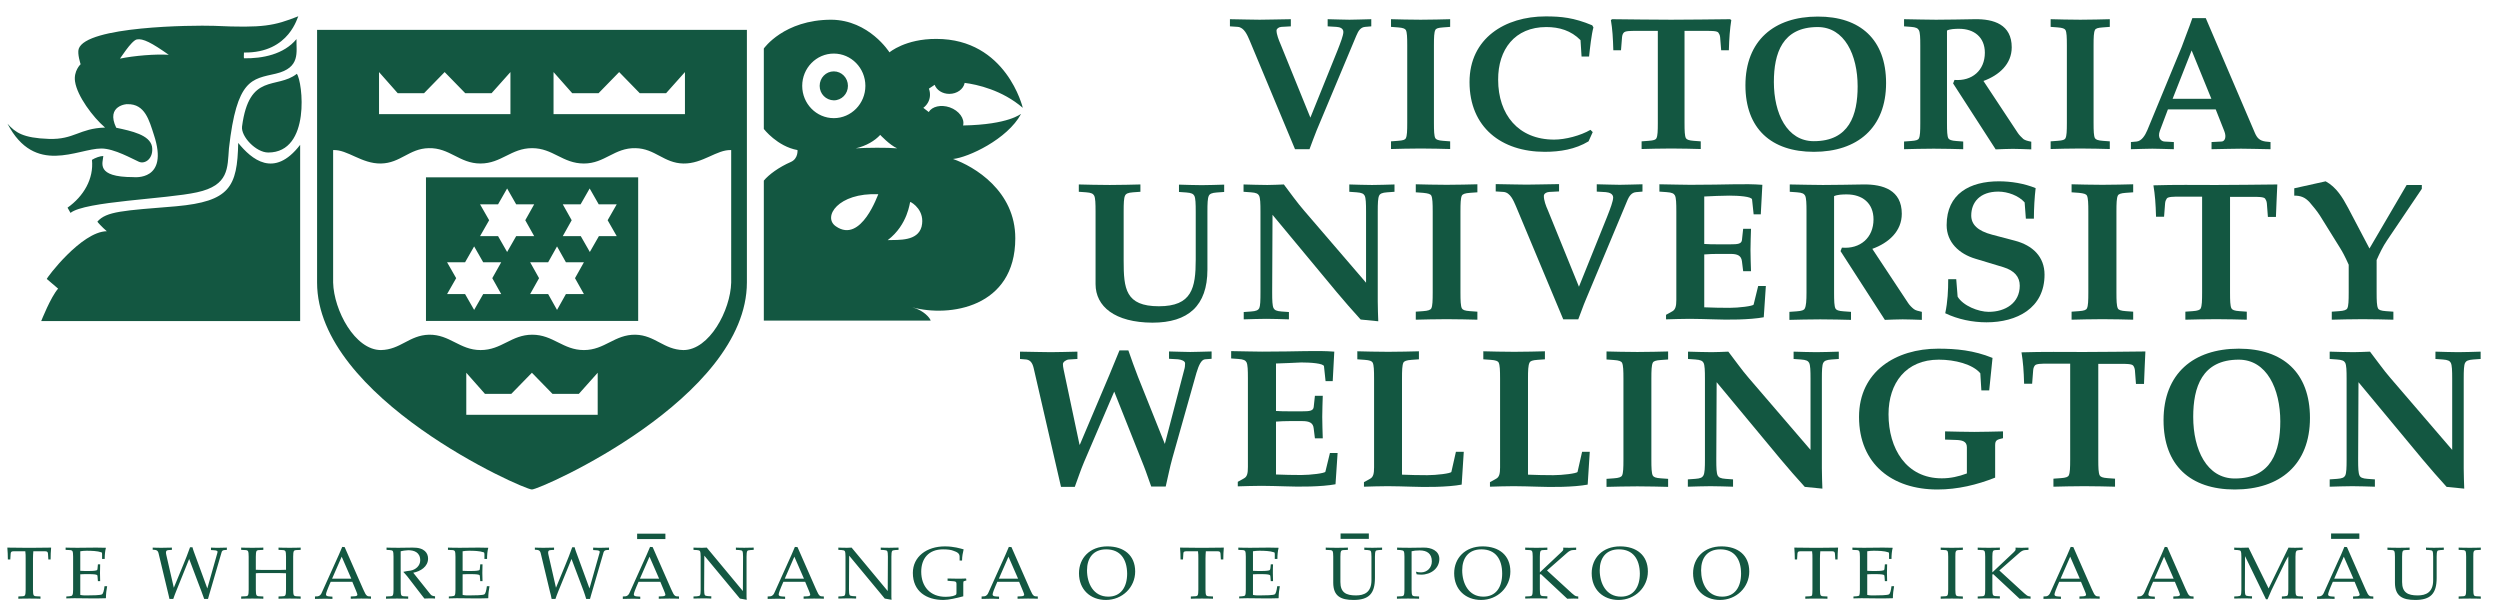 <?xml version="1.0" encoding="utf-8"?>
<!-- Generator: Adobe Illustrator 23.0.1, SVG Export Plug-In . SVG Version: 6.00 Build 0)  -->
<svg version="1.1" id="Layer_1" xmlns="http://www.w3.org/2000/svg" xmlns:xlink="http://www.w3.org/1999/xlink" x="0px" y="0px"
	 viewBox="0 0 143.26 35.09" style="enable-background:new 0 0 143.26 35.09;" xml:space="preserve">
<style type="text/css">
	.st0{fill:#135741;}
</style>
<g>
	<path class="st0" d="M6.02,7.31c-0.7-0.6-1.6-1.81-1.72-2.64C4.21,4.06,4.62,3.68,4.62,3.68s-0.2-0.6-0.11-0.88
		c0.43-1.3,6.5-1.36,7.75-1.32c2.84,0.13,3.44,0,4.84-0.55c-0.04-0.05-0.47,2.12-3.12,2.08c-0.01,0.22-0.01,0.3,0,0.33
		c1.05,0.02,2.29-0.22,3.01-1.1c-0.02,0.74,0.25,1.64-1.18,1.98c-1.38,0.32-2.24,0.28-2.69,4.28c-0.09,1.13,0.01,2.12-1.83,2.52
		c-1.76,0.39-6.42,0.51-7.25,1.18l-0.17-0.3c0.92-0.65,1.51-1.65,1.4-2.74c0.19-0.12,0.47-0.22,0.65-0.22
		c-0.02,0.38-0.47,1.21,1.72,1.21c0.04,0,2.06,0.24,1.18-2.42C8.55,6.9,8.31,5.95,7.31,5.97c0-0.02-1.27,0.06-0.65,1.35
		c0.89,0.19,1.91,0.41,2.05,1.07c0.11,0.67-0.38,1.04-0.75,0.88S6.55,8.51,5.81,8.51c-1.37,0-3.81,1.58-5.38-1.42
		c0.45,0.5,0.88,0.82,2.37,0.87C4.25,8.01,4.55,7.35,6.02,7.31 M9.67,3.14C8.69,2.45,8.19,2.19,7.84,2.26
		c-0.32,0.07-0.98,1.15-0.97,1.1C7.69,3.19,8.92,3.09,9.67,3.14 M17.2,8.3v10.1H2.36c0.02-0.04,0.54-1.37,0.97-1.86
		c-0.37-0.31-0.68-0.59-0.65-0.55c-0.03-0.04,1.98-2.72,3.44-2.74c-0.28-0.24-0.55-0.54-0.54-0.55c0.52-0.59,1.45-0.63,4.52-0.88
		c3.06-0.28,3.5-1.1,3.55-3.63C14.41,9.12,15.7,10.25,17.2,8.3 M46.97,4.92c0-0.46,0.36-0.83,0.81-0.83s0.81,0.37,0.81,0.83
		s-0.36,0.83-0.81,0.83C47.33,5.74,46.97,5.38,46.97,4.92 M53.22,6.42c0.19-0.32,0.7-0.44,1.2-0.27c0.54,0.19,0.87,0.65,0.77,1.04
		c2.66-0.05,3.3-0.68,3.32-0.66c-0.78,1.45-3.04,2.5-3.9,2.58c1.21,0.42,3.58,1.83,3.57,4.55c0,3.97-3.78,4.53-5.9,3.95
		c0.68,0.18,1.03,0.64,1.05,0.76h-9.56v-8.02c0.28-0.34,0.86-0.77,1.55-1.07C45.75,9.09,45.7,8.6,45.7,8.6
		c-1.16-0.21-1.93-1.21-1.93-1.21V2.78c0,0,1.15-1.65,3.87-1.65C49.81,1.15,50.97,3,50.97,3s0.91-0.78,2.69-0.77
		c4.02,0,4.95,3.95,4.95,3.95c-1.18-1.02-2.62-1.34-3.33-1.43c-0.07,0.36-0.44,0.63-0.88,0.63c-0.4,0-0.73-0.22-0.84-0.52
		l-0.33,0.22c0.05,0.13,0.07,0.27,0.06,0.42c-0.02,0.28-0.17,0.52-0.38,0.68L53.22,6.42z M45.97,4.92c0,1.02,0.81,1.85,1.81,1.85
		s1.81-0.83,1.81-1.85s-0.81-1.85-1.81-1.85C46.78,3.07,45.97,3.9,45.97,4.92 M50.44,7.73c-0.31,0.34-0.8,0.63-1.4,0.77
		c0.62-0.04,1.8-0.05,2.37,0C50.98,8.31,50.44,7.73,50.44,7.73 M50.33,11.13c-2.31-0.1-3.21,1.31-2.43,1.84
		C49.36,13.99,50.32,11.1,50.33,11.13 M52.16,11.57c-0.03,0-0.12,1.3-1.29,2.19c0.65-0.02,1.71,0.07,1.94-0.77
		C53.03,12.08,52.28,11.61,52.16,11.57 M15.37,8.74c-0.7,0-1.57-0.92-1.5-1.49c0.41-3.12,1.98-2.11,3.14-3.02
		C17.34,4.66,17.83,8.74,15.37,8.74 M24.41,10.16h12.16v8.23H24.41V10.16z M33.46,16.85l-0.51-0.91l0.51-0.91h-1.03l-0.51-0.91
		l-0.51,0.91h-1.03l0.51,0.91l-0.51,0.91h1.03l0.51,0.91l0.51-0.91H33.46z M30.61,13.53l-0.51-0.91l0.51-0.91h-1.03l-0.52-0.91
		l-0.52,0.91h-1.03l0.52,0.91l-0.52,0.91h1.03l0.52,0.91l0.52-0.91H30.61z M35.34,13.53l-0.52-0.91l0.52-0.91h-1.03l-0.52-0.91
		l-0.52,0.91h-1.02l0.51,0.91l-0.51,0.91h1.03l0.52,0.91l0.52-0.91H35.34z M28.72,16.85l-0.51-0.91l0.51-0.91h-1.03l-0.52-0.91
		l-0.52,0.91h-1.03l0.52,0.91l-0.52,0.91h1.03l0.52,0.91l0.52-0.91H28.72z M30.48,28.05c-0.49,0-12.31-5.23-12.31-11.86V1.71h12.37
		H42.8v14.47C42.8,22.83,30.97,28.05,30.48,28.05 M30.49,8.49c-1.2,0-1.76,0.88-2.96,0.88s-1.76-0.91-2.96-0.88
		c-1.12,0.02-1.62,0.86-2.74,0.88c-1.11,0.02-1.92-0.81-2.74-0.77v7.59c0.04,1.59,1.25,3.87,2.74,3.87
		c1.12-0.02,1.62-0.85,2.75-0.88c1.2-0.02,1.76,0.88,2.96,0.88c1.21,0,1.76-0.88,2.96-0.88s1.76,0.88,2.96,0.88s1.76-0.9,2.96-0.88
		c1.12,0.03,1.62,0.86,2.74,0.88c1.49,0,2.7-2.28,2.74-3.87V8.6c-0.82-0.04-1.63,0.79-2.74,0.77c-1.12-0.02-1.62-0.86-2.74-0.88
		c-1.21-0.03-1.76,0.88-2.96,0.88C32.24,9.37,31.69,8.49,30.49,8.49 M31.72,4.13v2.41h7.53V4.13l-1.08,1.21h-1.51l-1.18-1.21
		L34.3,5.34h-1.51L31.72,4.13z M21.72,4.13v2.41h7.53V4.13l-1.08,1.21h-1.51l-1.18-1.21L24.3,5.34h-1.51L21.72,4.13z M26.72,21.36
		v2.41h7.53v-2.41l-1.08,1.21h-1.51l-1.18-1.21l-1.18,1.21h-1.51L26.72,21.36z"/>
	<path class="st0" d="M126.72,5.66l-1.13-2.77l-1.09,2.77H126.72z M130.11,8.14v0.41c-0.73-0.01-1.26-0.03-1.69-0.03
		c-0.42,0-0.97,0.02-1.69,0.03V8.14l0.58-0.03c0.18-0.01,0.29-0.25,0.15-0.6l-0.49-1.24h-2.74l-0.46,1.22
		c-0.15,0.41,0.07,0.61,0.26,0.62l0.54,0.03v0.41c-0.52-0.01-0.92-0.03-1.23-0.03c-0.32,0-0.71,0.02-1.23,0.03V8.14l0.33-0.03
		c0.28-0.03,0.48-0.34,0.61-0.65l1.97-4.77l0.28-0.75l0.17-0.45l0.16-0.45h0.77l2.82,6.59c0.12,0.27,0.26,0.43,0.6,0.48L130.11,8.14
		z M117.51,1.1v0.44l0.4,0.03c0.28,0.02,0.4,0.07,0.45,0.15c0.07,0.13,0.08,0.42,0.08,0.88v4.44c0,0.46-0.01,0.75-0.08,0.88
		c-0.04,0.09-0.16,0.13-0.45,0.15l-0.4,0.03v0.44c0.45-0.01,1.05-0.03,1.7-0.03c0.64,0,1.24,0.02,1.69,0.03V8.1l-0.4-0.03
		c-0.28-0.02-0.4-0.07-0.45-0.15c-0.07-0.13-0.08-0.42-0.08-0.88V2.6c0-0.46,0.01-0.75,0.08-0.88c0.04-0.09,0.16-0.13,0.45-0.15
		l0.4-0.03V1.1c-0.45,0.01-1.05,0.03-1.69,0.03C118.56,1.13,117.96,1.11,117.51,1.1 M115.63,7.62l-1.97-2.98
		c0.9-0.33,1.62-0.97,1.62-1.93c0-1.3-1.02-1.63-2.13-1.61c-0.74,0.01-1.47,0.03-2.21,0.03c-0.56,0-1.11-0.02-1.83-0.03v0.41
		l0.4,0.03c0.28,0.02,0.39,0.08,0.45,0.19c0.07,0.13,0.08,0.42,0.08,0.88v4.44c0,0.46-0.01,0.75-0.08,0.88
		c-0.04,0.09-0.16,0.13-0.45,0.15l-0.4,0.03v0.44c0.45-0.01,1.05-0.03,1.7-0.03c0.64,0,1.24,0.02,1.69,0.03V8.11l-0.4-0.03
		c-0.28-0.02-0.4-0.07-0.45-0.15c-0.07-0.13-0.08-0.42-0.08-0.88v-5.3c0.17-0.09,0.47-0.1,0.7-0.1c0.85,0,1.47,0.48,1.47,1.37
		c0,1.02-0.74,1.64-1.74,1.56l-0.08,0.2l2.44,3.78c0.33-0.01,0.65-0.03,0.98-0.03c0.35,0,0.71,0.02,1.06,0.03V8.12
		c-0.21-0.04-0.35-0.08-0.45-0.15C115.83,7.86,115.71,7.74,115.63,7.62 M106.45,4.95c0-1.8-0.75-3.4-2.29-3.4
		c-2.03,0-2.51,1.51-2.51,3.15c0,1.8,0.75,3.39,2.29,3.39C105.97,8.09,106.45,6.59,106.45,4.95 M108.08,4.76
		c0,2.57-1.65,3.94-4.14,3.94c-2.44,0-3.92-1.33-3.92-3.81c0-2.57,1.65-3.94,4.14-3.94C106.6,0.94,108.08,2.27,108.08,4.76
		 M95.76,1.13c-1.1,0-2.23-0.02-3.38-0.03l-0.07,0.05c0.09,0.52,0.12,1.02,0.14,1.73h0.44l0.06-0.75c0.01-0.12,0.05-0.21,0.1-0.26
		c0.08-0.1,0.38-0.1,0.68-0.1H95v5.27c0,0.46-0.01,0.75-0.08,0.88c-0.04,0.09-0.16,0.13-0.45,0.15l-0.4,0.03v0.44
		c0.44-0.01,1.04-0.03,1.7-0.03c0.64,0,1.24,0.02,1.69,0.03V8.1l-0.4-0.03c-0.28-0.02-0.4-0.07-0.45-0.15
		c-0.07-0.13-0.08-0.42-0.08-0.88V1.77h1.27c0.29,0,0.6,0,0.67,0.1c0.04,0.06,0.09,0.14,0.1,0.26l0.06,0.75h0.44
		c0.02-0.71,0.06-1.21,0.14-1.73L99.14,1.1C98.01,1.11,96.87,1.13,95.76,1.13 M88.61,1.55c0.74,0,1.42,0.2,1.96,0.75l0.06,0.94h0.43
		c0.05-0.47,0.14-1.28,0.25-1.67l-0.07-0.12c-1.05-0.44-1.78-0.51-2.67-0.51c-2.32,0-4.36,1.25-4.36,3.76c0,2.6,1.83,4,4.31,4
		c0.87,0,1.75-0.14,2.51-0.6l0.24-0.53l-0.13-0.13C90.58,7.77,89.7,8,89.06,8C87,8,85.85,6.56,85.85,4.57
		C85.84,2.84,86.8,1.55,88.61,1.55 M79.71,1.1v0.44l0.4,0.03c0.28,0.02,0.4,0.07,0.45,0.15c0.07,0.13,0.08,0.42,0.08,0.88v4.44
		c0,0.46-0.01,0.75-0.08,0.88c-0.04,0.09-0.16,0.13-0.45,0.15l-0.4,0.03v0.44c0.45-0.01,1.05-0.03,1.7-0.03
		c0.64,0,1.24,0.02,1.69,0.03V8.1l-0.4-0.03C82.42,8.05,82.3,8,82.25,7.92c-0.07-0.13-0.08-0.42-0.08-0.88V2.6
		c0-0.46,0.01-0.75,0.08-0.88c0.04-0.09,0.16-0.13,0.45-0.15l0.4-0.03V1.1c-0.45,0.01-1.05,0.03-1.69,0.03
		C80.75,1.13,80.15,1.11,79.71,1.1 M77.33,1.13c0.32,0,0.72-0.02,1.25-0.03v0.41l-0.35,0.03c-0.24,0.02-0.38,0.19-0.51,0.51
		l-2.27,5.42c-0.15,0.36-0.27,0.72-0.41,1.08h-0.83l-2.6-6.23c-0.13-0.3-0.31-0.75-0.68-0.78l-0.45-0.03V1.1
		c0.72,0.01,1.28,0.03,1.7,0.03s0.97-0.02,1.79-0.03v0.41l-0.54,0.03c-0.16,0.01-0.28,0.11-0.28,0.21c0,0.22,0.13,0.55,0.23,0.78
		l1.71,4.21l1.55-3.84c0.18-0.46,0.34-0.87,0.34-1.07s-0.19-0.28-0.4-0.29l-0.5-0.03V1.1C76.6,1.11,77.01,1.13,77.33,1.13"/>
	<path class="st0" d="M62.78,16.28v-4.15c0-0.48-0.01-0.78-0.08-0.92c-0.06-0.11-0.17-0.17-0.46-0.19l-0.42-0.03v-0.42
		c0.47,0.01,1.09,0.03,1.77,0.03c0.67,0,1.29-0.02,1.76-0.03v0.42l-0.42,0.03c-0.29,0.02-0.41,0.08-0.46,0.19
		c-0.07,0.14-0.08,0.44-0.08,0.92v2.81c0,1.6,0.1,2.61,2.02,2.61c1.89,0,2.11-1.04,2.11-2.68v-2.73c0-0.48-0.01-0.78-0.08-0.92
		c-0.06-0.11-0.17-0.17-0.46-0.19L67.56,11v-0.42c0.43,0.01,0.87,0.03,1.3,0.03s0.86-0.02,1.29-0.03V11l-0.42,0.03
		c-0.29,0.02-0.41,0.08-0.46,0.19c-0.07,0.14-0.08,0.44-0.08,0.92v3.31c0,2.07-1.1,3.04-3.15,3.04
		C63.88,18.48,62.78,17.56,62.78,16.28"/>
	<path class="st0" d="M72.23,16.75v-4.62c0-0.48-0.01-0.78-0.08-0.92c-0.06-0.11-0.17-0.17-0.47-0.19l-0.42-0.03v-0.42
		c0.45,0.01,0.9,0.03,1.36,0.03c0.32,0,0.64-0.02,0.95-0.03c0.38,0.5,0.76,1.04,1.17,1.51l3.54,4.12v-4.07
		c0-0.48-0.01-0.78-0.08-0.92c-0.06-0.11-0.17-0.17-0.46-0.19l-0.42-0.03v-0.42c0.43,0.01,0.87,0.03,1.3,0.03s0.86-0.02,1.29-0.03
		v0.42l-0.42,0.03c-0.29,0.02-0.41,0.08-0.46,0.19c-0.07,0.14-0.08,0.44-0.08,0.92v5.14c0,0.4,0.02,0.81,0.03,1.14l-1.01-0.1
		c-0.47-0.52-0.94-1.05-1.38-1.58l-3.67-4.42l-0.02,4.43c0,0.48,0.01,0.78,0.08,0.92c0.06,0.11,0.17,0.17,0.46,0.19l0.42,0.03v0.42
		c-0.43-0.01-0.86-0.03-1.29-0.03s-0.87,0.02-1.3,0.03v-0.42l0.42-0.03c0.3-0.02,0.41-0.08,0.47-0.19
		C72.22,17.53,72.23,17.23,72.23,16.75"/>
	<path class="st0" d="M83.69,12.13v4.62c0,0.47,0.01,0.78,0.08,0.92c0.05,0.09,0.17,0.14,0.47,0.16l0.42,0.03v0.46
		c-0.46-0.01-1.09-0.03-1.76-0.03c-0.68,0-1.3,0.02-1.77,0.03v-0.46l0.42-0.03c0.29-0.02,0.42-0.07,0.47-0.16
		c0.07-0.14,0.08-0.44,0.08-0.92v-4.62c0-0.47-0.01-0.78-0.08-0.92c-0.05-0.09-0.17-0.13-0.47-0.16l-0.42-0.03v-0.46
		c0.46,0.01,1.09,0.03,1.77,0.03c0.67,0,1.29-0.02,1.76-0.03v0.46l-0.42,0.03c-0.29,0.02-0.42,0.07-0.47,0.16
		C83.7,11.35,83.69,11.66,83.69,12.13"/>
	<path class="st0" d="M88.7,12.05l1.78,4.38l1.61-4c0.19-0.48,0.35-0.91,0.35-1.11s-0.19-0.29-0.42-0.31l-0.52-0.03v-0.42
		c0.56,0.01,0.99,0.03,1.32,0.03s0.75-0.02,1.3-0.03v0.42l-0.36,0.03c-0.25,0.02-0.4,0.2-0.53,0.53l-2.36,5.64
		c-0.16,0.37-0.28,0.75-0.43,1.12h-0.86l-2.71-6.48c-0.14-0.32-0.32-0.78-0.7-0.82l-0.46-0.03v-0.42c0.75,0.01,1.33,0.03,1.77,0.03
		c0.44,0,1.01-0.02,1.86-0.03v0.42L88.77,11c-0.17,0.01-0.3,0.11-0.3,0.22C88.46,11.46,88.59,11.81,88.7,12.05"/>
	<path class="st0" d="M97.66,11.26v2.72C97.92,14,98.17,14,98.42,14h0.75c0.4,0,0.62-0.02,0.65-0.24l0.07-0.65h0.45
		c-0.01,0.41-0.03,0.81-0.03,1.21c0,0.41,0.02,0.82,0.03,1.22h-0.45l-0.07-0.57c-0.04-0.32-0.25-0.42-0.65-0.42h-0.75
		c-0.25,0-0.5,0.01-0.76,0.03v3.03c0.48,0.02,0.96,0.03,1.45,0.03c0.52,0,1.36-0.1,1.38-0.19l0.26-1.06h0.44l-0.12,1.79
		c-0.8,0.15-2.11,0.15-2.85,0.12c-0.46-0.01-0.93-0.03-1.39-0.03c-0.47,0-0.94,0.02-1.36,0.03v-0.26l0.36-0.2
		c0.18-0.1,0.23-0.3,0.23-0.65v-5.07c0-0.48-0.01-0.78-0.08-0.92c-0.06-0.11-0.17-0.17-0.47-0.19l-0.42-0.03v-0.42
		c0.75,0.01,1.33,0.03,1.77,0.03c1.07,0,1.84-0.02,2.48-0.03c0.63-0.01,1.13-0.01,1.65,0.03l-0.09,1.69h-0.41l-0.09-0.85
		c-0.02-0.17-0.78-0.22-1.3-0.22C98.63,11.22,98.14,11.23,97.66,11.26"/>
	<path class="st0" d="M103.52,16.75v-4.62c0-0.47-0.01-0.78-0.08-0.92c-0.06-0.11-0.17-0.17-0.46-0.19l-0.42-0.03v-0.42
		c0.75,0.01,1.33,0.03,1.9,0.03c0.77,0,1.53-0.02,2.3-0.03c1.16-0.02,2.22,0.33,2.22,1.68c0,1-0.75,1.67-1.69,2.01l2.05,3.1
		c0.08,0.12,0.2,0.25,0.33,0.35c0.1,0.08,0.25,0.11,0.46,0.16v0.46c-0.36-0.01-0.74-0.03-1.1-0.03c-0.34,0-0.68,0.02-1.02,0.03
		l-2.54-3.94l0.08-0.2c1.04,0.09,1.81-0.56,1.81-1.62c0-0.93-0.64-1.43-1.53-1.43c-0.24,0-0.54,0.01-0.73,0.1v5.52
		c0,0.48,0.01,0.78,0.08,0.92c0.05,0.09,0.17,0.14,0.47,0.16l0.42,0.03v0.46c-0.46-0.01-1.09-0.03-1.76-0.03
		c-0.68,0-1.3,0.02-1.77,0.03v-0.46l0.42-0.03c0.29-0.02,0.42-0.07,0.46-0.16C103.5,17.53,103.52,17.23,103.52,16.75"/>
	<path class="st0" d="M111.64,16h0.46l0.08,1c0.31,0.52,1.19,0.87,1.78,0.87c0.96,0,1.78-0.51,1.78-1.5c0-0.49-0.29-0.86-0.94-1.06
		l-1.59-0.48c-0.95-0.28-1.66-0.95-1.66-1.93c0-1.81,1.35-2.51,2.99-2.51c0.7,0,1.45,0.12,2.11,0.39c-0.06,0.5-0.1,1.16-0.1,1.75
		h-0.46l-0.07-0.93c-0.34-0.39-0.97-0.62-1.51-0.62c-1.05,0-1.55,0.61-1.55,1.37c0,0.51,0.36,0.88,1.2,1.1l1.29,0.34
		c1.04,0.27,1.71,0.93,1.71,1.95c0,1.93-1.6,2.73-3.32,2.73c-0.81,0-1.64-0.17-2.37-0.52C111.61,17.29,111.64,16.64,111.64,16"/>
	<path class="st0" d="M121.28,12.13v4.62c0,0.47,0.01,0.78,0.08,0.92c0.04,0.09,0.17,0.14,0.46,0.16l0.42,0.03v0.46
		c-0.46-0.01-1.09-0.03-1.76-0.03c-0.68,0-1.3,0.02-1.77,0.03v-0.46l0.42-0.03c0.3-0.02,0.42-0.07,0.46-0.16
		c0.07-0.14,0.08-0.44,0.08-0.92v-4.62c0-0.47-0.01-0.78-0.08-0.92c-0.05-0.09-0.17-0.13-0.46-0.16l-0.42-0.03v-0.46
		c0.47,0.01,1.09,0.03,1.77,0.03c0.67,0,1.29-0.02,1.76-0.03v0.46l-0.42,0.03c-0.29,0.02-0.42,0.07-0.46,0.16
		C121.29,11.35,121.28,11.66,121.28,12.13"/>
	<path class="st0" d="M127.79,11.27v5.48c0,0.48,0.01,0.78,0.08,0.92c0.05,0.09,0.17,0.14,0.46,0.16l0.42,0.03v0.46
		c-0.46-0.01-1.09-0.03-1.75-0.03c-0.68,0-1.3,0.02-1.77,0.03v-0.46l0.42-0.03c0.29-0.02,0.42-0.07,0.46-0.16
		c0.07-0.14,0.08-0.44,0.08-0.92v-5.48h-1.32c-0.3,0-0.62,0-0.7,0.1c-0.04,0.06-0.09,0.15-0.1,0.27l-0.06,0.78h-0.46
		c-0.02-0.74-0.06-1.26-0.15-1.8c1.26-0.04,2.44-0.02,3.58-0.02c1.15,0,2.33-0.02,3.52-0.03c-0.02,0.6-0.06,1.12-0.08,1.86h-0.46
		l-0.06-0.78c-0.01-0.12-0.06-0.21-0.1-0.27c-0.08-0.1-0.4-0.1-0.7-0.1h-1.31V11.27z"/>
	<path class="st0" d="M135.78,14.24l2.13-3.64h0.87v0.22l-1.99,2.95c-0.24,0.35-0.43,0.75-0.6,1.13v1.85c0,0.48,0.01,0.78,0.08,0.92
		c0.04,0.09,0.17,0.14,0.46,0.16l0.42,0.03v0.46c-0.46-0.01-1.09-0.03-1.76-0.03c-0.68,0-1.3,0.02-1.77,0.03v-0.46l0.42-0.03
		c0.29-0.02,0.42-0.07,0.47-0.16c0.07-0.14,0.08-0.44,0.08-0.92v-1.58c-0.22-0.49-0.35-0.73-0.5-0.97l-1.15-1.85
		c-0.16-0.25-0.4-0.54-0.59-0.76c-0.26-0.28-0.5-0.38-0.88-0.38v-0.42l1.8-0.4c0.62,0.34,0.97,0.93,1.29,1.53L135.78,14.24z"/>
	<path class="st0" d="M128.06,27.42c-1.6,0-2.38-1.65-2.38-3.53c0-1.7,0.5-3.28,2.61-3.28c1.6,0,2.38,1.67,2.38,3.54
		C130.67,25.85,130.17,27.42,128.06,27.42 M128.29,19.98c-2.6,0-4.31,1.43-4.31,4.1c0,2.59,1.54,3.97,4.08,3.97
		c2.6,0,4.31-1.43,4.31-4.1C132.37,21.36,130.83,19.98,128.29,19.98"/>
	<path class="st0" d="M134.47,26.33v-4.62c0-0.48-0.01-0.78-0.08-0.92c-0.06-0.11-0.17-0.17-0.47-0.19l-0.42-0.03v-0.42
		c0.45,0.01,0.91,0.03,1.36,0.03c0.32,0,0.64-0.02,0.95-0.03c0.39,0.5,0.76,1.04,1.17,1.51l3.54,4.12v-4.07
		c0-0.48-0.01-0.78-0.08-0.92c-0.06-0.11-0.17-0.17-0.46-0.19l-0.42-0.03v-0.42c0.43,0.01,0.87,0.03,1.3,0.03
		c0.43,0,0.86-0.02,1.29-0.03v0.42l-0.42,0.03c-0.29,0.02-0.41,0.08-0.47,0.19c-0.07,0.14-0.08,0.44-0.08,0.92v5.14
		c0,0.4,0.02,0.81,0.03,1.15l-1.01-0.1c-0.47-0.52-0.94-1.05-1.38-1.58l-3.67-4.42l-0.02,4.43c0,0.48,0.01,0.78,0.08,0.92
		c0.05,0.11,0.17,0.17,0.46,0.19l0.42,0.03v0.42c-0.43-0.01-0.86-0.03-1.29-0.03s-0.87,0.02-1.3,0.03v-0.42l0.42-0.03
		c0.3-0.02,0.41-0.08,0.47-0.19C134.46,27.11,134.47,26.8,134.47,26.33"/>
	<path class="st0" d="M61.88,25.48l1.69-3.99l0.58-1.41h0.51c0.18,0.52,0.36,1.02,0.55,1.51l1.54,3.85l1.11-4.25
		c0.04-0.13,0.05-0.24,0.05-0.37c0-0.13-0.2-0.21-0.4-0.23l-0.52-0.03v-0.42c0.51,0.01,0.91,0.03,1.22,0.03s0.7-0.02,1.22-0.03v0.42
		l-0.38,0.03c-0.2,0.02-0.35,0.31-0.49,0.78l-1.38,4.89c-0.15,0.53-0.25,1.08-0.38,1.62h-0.83c-0.15-0.4-0.27-0.79-0.43-1.19
		l-1.69-4.25l-1.73,4.04c-0.2,0.47-0.35,0.94-0.53,1.42H60.8l-1.57-6.82c-0.08-0.33-0.22-0.45-0.42-0.48l-0.36-0.03v-0.42
		c0.75,0.01,1.32,0.03,1.77,0.03c0.44,0,1.01-0.02,1.52-0.03v0.42l-0.49,0.03c-0.15,0.01-0.34,0.14-0.34,0.26
		c0,0.08,0.01,0.19,0.04,0.32l0.91,4.3H61.88z"/>
	<path class="st0" d="M73.12,20.83v2.72c0.26,0.02,0.51,0.02,0.76,0.02h0.75c0.4,0,0.62-0.02,0.65-0.24l0.07-0.65h0.45
		c-0.01,0.41-0.03,0.8-0.03,1.21s0.02,0.82,0.03,1.23h-0.45l-0.07-0.57c-0.03-0.32-0.25-0.42-0.65-0.42h-0.75
		c-0.25,0-0.5,0.01-0.76,0.03v3.03c0.48,0.02,0.96,0.03,1.45,0.03c0.52,0,1.36-0.1,1.38-0.19l0.26-1.07h0.44l-0.12,1.79
		c-0.8,0.15-2.11,0.15-2.85,0.12c-0.46-0.01-0.93-0.03-1.39-0.03c-0.48,0-0.94,0.02-1.36,0.03v-0.26l0.36-0.2
		c0.18-0.1,0.22-0.29,0.22-0.65v-5.08c0-0.47-0.01-0.78-0.08-0.92c-0.06-0.11-0.17-0.17-0.46-0.19l-0.42-0.03v-0.42
		c0.75,0.01,1.32,0.03,1.77,0.03c1.07,0,1.84-0.02,2.48-0.03c0.63-0.01,1.13-0.01,1.66,0.03l-0.09,1.69h-0.41l-0.09-0.85
		c-0.02-0.17-0.78-0.22-1.3-0.22C74.08,20.8,73.59,20.81,73.12,20.83"/>
	<path class="st0" d="M80.34,21.71v5.49c0.48,0.02,0.96,0.03,1.45,0.03c0.52,0,1.36-0.1,1.38-0.19l0.26-1.15h0.45l-0.12,1.88
		c-0.8,0.15-2.11,0.15-2.85,0.12c-0.46-0.01-0.93-0.03-1.39-0.03c-0.48,0-0.94,0.02-1.36,0.03v-0.26l0.36-0.2
		c0.18-0.1,0.22-0.3,0.22-0.65V21.7c0-0.48-0.01-0.78-0.08-0.92c-0.05-0.09-0.17-0.14-0.46-0.16l-0.42-0.03v-0.46
		c0.47,0.01,1.09,0.03,1.77,0.03c0.67,0,1.29-0.02,1.76-0.03v0.46l-0.42,0.03c-0.29,0.02-0.42,0.07-0.47,0.16
		C80.35,20.93,80.34,21.23,80.34,21.71"/>
	<path class="st0" d="M87.56,21.71v5.49c0.48,0.02,0.96,0.03,1.45,0.03c0.52,0,1.36-0.1,1.39-0.19l0.26-1.15h0.44l-0.12,1.88
		c-0.8,0.15-2.11,0.15-2.85,0.12c-0.46-0.01-0.93-0.03-1.39-0.03c-0.48,0-0.94,0.02-1.36,0.03v-0.26l0.36-0.2
		c0.18-0.1,0.22-0.3,0.22-0.65V21.7c0-0.48-0.01-0.78-0.08-0.92c-0.04-0.09-0.17-0.14-0.46-0.16L85,20.59v-0.46
		c0.47,0.01,1.09,0.03,1.77,0.03c0.67,0,1.29-0.02,1.76-0.03v0.46l-0.42,0.03c-0.3,0.02-0.42,0.07-0.46,0.16
		C87.57,20.93,87.56,21.23,87.56,21.71"/>
	<path class="st0" d="M94.63,21.71v4.62c0,0.48,0.01,0.78,0.08,0.92c0.05,0.09,0.17,0.14,0.46,0.16l0.42,0.03v0.46
		c-0.47-0.01-1.09-0.03-1.76-0.03c-0.68,0-1.3,0.02-1.77,0.03v-0.46l0.42-0.03c0.29-0.02,0.42-0.07,0.47-0.16
		c0.07-0.14,0.08-0.44,0.08-0.92v-4.62c0-0.47-0.01-0.78-0.08-0.92c-0.05-0.09-0.17-0.14-0.47-0.16l-0.42-0.03v-0.46
		c0.47,0.01,1.09,0.03,1.77,0.03c0.67,0,1.29-0.02,1.76-0.03v0.46l-0.42,0.03c-0.3,0.02-0.42,0.07-0.46,0.16
		C94.64,20.93,94.63,21.23,94.63,21.71"/>
	<path class="st0" d="M97.7,26.33v-4.62c0-0.48-0.01-0.78-0.08-0.92c-0.06-0.11-0.17-0.17-0.47-0.19l-0.42-0.03v-0.42
		c0.45,0.01,0.91,0.03,1.36,0.03c0.32,0,0.64-0.02,0.95-0.03c0.39,0.5,0.76,1.04,1.17,1.51l3.54,4.12v-4.07
		c0-0.48-0.01-0.78-0.08-0.92c-0.06-0.11-0.17-0.17-0.47-0.19l-0.42-0.03v-0.42c0.43,0.01,0.87,0.03,1.3,0.03s0.86-0.02,1.29-0.03
		v0.42l-0.42,0.03c-0.29,0.02-0.41,0.08-0.47,0.19c-0.07,0.14-0.08,0.44-0.08,0.92v5.14c0,0.4,0.02,0.81,0.03,1.15l-1.01-0.1
		c-0.47-0.52-0.94-1.05-1.38-1.58l-3.67-4.42l-0.02,4.43c0,0.48,0.01,0.78,0.08,0.92c0.06,0.11,0.17,0.17,0.46,0.19l0.42,0.03v0.42
		c-0.43-0.01-0.86-0.03-1.29-0.03s-0.87,0.02-1.3,0.03v-0.42l0.42-0.03c0.3-0.02,0.41-0.08,0.47-0.19
		C97.69,27.11,97.7,26.8,97.7,26.33"/>
	<path class="st0" d="M114.33,25.52v1.85c-1.04,0.41-2.14,0.68-3.31,0.68c-2.58,0-4.49-1.45-4.49-4.16c0-2.61,2.12-3.91,4.53-3.91
		c1.03,0,2.04,0.09,3.12,0.53c-0.05,0.53-0.14,1.37-0.19,1.86h-0.45l-0.06-0.98c-0.44-0.52-1.45-0.78-2.38-0.78
		c-1.88,0-2.88,1.34-2.88,3.13c0,1.96,1.01,3.67,3.05,3.67c0.5,0,0.96-0.1,1.44-0.28v-1.5c0-0.35-0.28-0.41-0.65-0.42l-0.6-0.02
		v-0.47c0.56,0.01,1.11,0.03,1.67,0.03c0.55,0,1.1-0.02,1.65-0.03v0.39C114.41,25.19,114.33,25.24,114.33,25.52"/>
	<path class="st0" d="M120.24,20.84v5.48c0,0.48,0.01,0.78,0.08,0.92c0.05,0.09,0.17,0.14,0.46,0.16l0.42,0.03v0.46
		c-0.46-0.01-1.09-0.03-1.76-0.03c-0.68,0-1.3,0.02-1.77,0.03v-0.46l0.42-0.03c0.29-0.02,0.42-0.07,0.46-0.16
		c0.07-0.14,0.08-0.44,0.08-0.92v-5.48h-1.32c-0.3,0-0.62,0-0.7,0.1c-0.05,0.06-0.09,0.15-0.1,0.27l-0.06,0.78h-0.46
		c-0.02-0.74-0.06-1.26-0.15-1.8c1.26-0.04,2.44-0.02,3.58-0.02c1.15,0,2.33-0.02,3.52-0.03c-0.02,0.6-0.06,1.12-0.08,1.86h-0.46
		l-0.06-0.78c-0.01-0.12-0.06-0.22-0.1-0.27c-0.08-0.1-0.4-0.1-0.7-0.1h-1.3V20.84z"/>
	<path class="st0" d="M76.82,30.57h1.62v0.31h-1.62V30.57z M137.24,33.39V31.9c0-0.16-0.01-0.27-0.04-0.32
		c-0.03-0.04-0.08-0.06-0.18-0.06l-0.21-0.01v-0.13c0.23,0.01,0.43,0.01,0.64,0.01c0.2,0,0.4,0,0.63-0.01v0.13l-0.21,0.01
		c-0.1,0-0.16,0.02-0.18,0.06c-0.03,0.05-0.04,0.16-0.04,0.32v1.45c0,0.6,0.32,0.77,0.89,0.77c0.47,0,0.89-0.17,0.89-0.87V31.9
		c0-0.16-0.01-0.27-0.04-0.32c-0.03-0.04-0.08-0.05-0.18-0.06l-0.19-0.01v-0.13c0.17,0.01,0.35,0.01,0.5,0.01
		c0.17,0,0.33-0.01,0.52-0.01v0.13l-0.19,0.01c-0.1,0.01-0.16,0.02-0.18,0.06c-0.03,0.05-0.04,0.16-0.04,0.32v1.22
		c0,0.9-0.35,1.26-1.23,1.26C137.67,34.38,137.24,34.16,137.24,33.39 M134.49,31.35l1.05,2.39c0.04,0.08,0.09,0.2,0.14,0.29
		c0.05,0.08,0.1,0.13,0.17,0.14l0.15,0.01v0.13c-0.19-0.01-0.38-0.01-0.58-0.01c-0.15,0-0.34,0.01-0.58,0.01v-0.13l0.2-0.01
		c0.09,0,0.18-0.03,0.18-0.08c0-0.06-0.05-0.17-0.09-0.27l-0.2-0.48h-1.25l-0.12,0.28c-0.04,0.09-0.15,0.37-0.15,0.44
		c0,0.09,0.07,0.11,0.21,0.12l0.16,0.01v0.13c-0.21-0.01-0.37-0.01-0.5-0.01c-0.17,0-0.33,0.01-0.5,0.01v-0.14l0.16-0.01
		c0.1-0.01,0.19-0.1,0.23-0.21l0.77-1.71c0.14-0.29,0.28-0.61,0.4-0.91L134.49,31.35L134.49,31.35z M133.76,33.16h1.1l-0.55-1.26
		L133.76,33.16z M131.54,31.9v1.89c0,0.16,0.01,0.27,0.04,0.32c0.03,0.04,0.08,0.06,0.18,0.06l0.21,0.01v0.13
		c-0.23-0.01-0.43-0.01-0.63-0.01c-0.21,0-0.42,0-0.58,0.01v-0.13l0.15-0.01c0.11-0.01,0.16-0.02,0.18-0.06
		c0.03-0.05,0.04-0.16,0.04-0.32v-1.91c-0.07,0.11-0.13,0.23-0.19,0.34l-0.77,1.59c-0.08,0.17-0.16,0.36-0.23,0.53h-0.09l-1.2-2.47
		l-0.01,1.91c0,0.16,0.01,0.27,0.04,0.32c0.03,0.04,0.08,0.05,0.18,0.06l0.19,0.01v0.13c-0.19-0.01-0.35-0.01-0.52-0.01
		c-0.16,0-0.33,0.01-0.5,0.01v-0.12l0.19-0.01c0.1-0.01,0.16-0.02,0.18-0.06c0.03-0.05,0.04-0.16,0.04-0.32V31.9
		c0-0.16-0.01-0.27-0.04-0.32c-0.02-0.04-0.08-0.05-0.18-0.06l-0.19-0.01v-0.13c0.14,0.01,0.27,0.01,0.41,0.01s0.28-0.01,0.41-0.01
		l1.15,2.34l1.14-2.34c0.14,0.01,0.27,0.01,0.41,0.01s0.28-0.01,0.4-0.01v0.13l-0.18,0.01c-0.1,0.01-0.16,0.02-0.18,0.06
		C131.55,31.63,131.54,31.74,131.54,31.9 M124.19,31.35l1.05,2.39c0.04,0.08,0.09,0.2,0.14,0.29c0.05,0.08,0.1,0.13,0.17,0.14
		l0.15,0.01v0.13c-0.19-0.01-0.38-0.01-0.58-0.01c-0.15,0-0.34,0.01-0.58,0.01v-0.13l0.2-0.01c0.09,0,0.18-0.03,0.18-0.08
		c0-0.06-0.05-0.17-0.09-0.27l-0.2-0.48h-1.25l-0.12,0.28c-0.04,0.09-0.15,0.37-0.15,0.44c0,0.09,0.07,0.11,0.21,0.12l0.16,0.01
		v0.13c-0.21-0.01-0.37-0.01-0.5-0.01c-0.17,0-0.33,0.01-0.5,0.01v-0.14l0.16-0.01c0.1-0.01,0.19-0.1,0.24-0.21l0.77-1.71
		c0.13-0.29,0.28-0.61,0.4-0.91L124.19,31.35L124.19,31.35z M123.46,33.16h1.1l-0.55-1.26L123.46,33.16z M118.81,31.35l1.05,2.39
		c0.04,0.08,0.09,0.2,0.14,0.29c0.05,0.08,0.1,0.13,0.17,0.14l0.15,0.01v0.13c-0.19-0.01-0.38-0.01-0.58-0.01
		c-0.15,0-0.34,0.01-0.58,0.01v-0.13l0.2-0.01c0.09,0,0.18-0.03,0.18-0.08c0-0.06-0.05-0.17-0.09-0.27l-0.2-0.48H118l-0.12,0.28
		c-0.04,0.09-0.15,0.37-0.15,0.44c0,0.09,0.07,0.11,0.21,0.12l0.16,0.01v0.13c-0.21-0.01-0.37-0.01-0.5-0.01
		c-0.17,0-0.33,0.01-0.5,0.01v-0.14l0.16-0.01c0.1-0.01,0.19-0.1,0.23-0.21l0.77-1.71c0.13-0.29,0.28-0.61,0.4-0.91L118.81,31.35
		L118.81,31.35z M118.08,33.16h1.1l-0.55-1.26L118.08,33.16z M114.17,32.92v0.86c0,0.16,0.01,0.27,0.04,0.32
		c0.03,0.04,0.08,0.06,0.18,0.06l0.21,0.01v0.13c-0.23-0.01-0.43-0.01-0.63-0.01c-0.21,0-0.42,0-0.64,0.01v-0.12l0.21-0.01
		c0.1,0,0.16-0.02,0.18-0.06c0.03-0.05,0.04-0.16,0.04-0.32V31.9c0-0.16-0.01-0.27-0.04-0.32c-0.03-0.04-0.08-0.06-0.18-0.06
		l-0.21-0.01v-0.13c0.23,0.01,0.43,0.01,0.64,0.01c0.2,0,0.4,0,0.63-0.01v0.13l-0.21,0.01c-0.1,0-0.16,0.02-0.18,0.06
		c-0.03,0.05-0.04,0.16-0.04,0.32v0.9l1.21-1.14c0.07-0.06,0.12-0.13,0.12-0.16v-0.12c0.14,0.01,0.26,0.01,0.39,0.01
		c0.12,0,0.24-0.01,0.35-0.01v0.13l-0.18,0.01c-0.11,0-0.23,0.06-0.34,0.16l-1.15,1.01L116,34c0.11,0.1,0.19,0.16,0.27,0.17
		l0.09,0.01v0.13c-0.08-0.01-0.19-0.01-0.29-0.01c-0.1,0-0.21,0.01-0.34,0.01l-1.51-1.41L114.17,32.92z M112.05,31.9v1.89
		c0,0.16,0.01,0.27,0.04,0.32c0.03,0.04,0.08,0.06,0.18,0.06l0.21,0.01v0.13c-0.22-0.01-0.43-0.01-0.63-0.01
		c-0.21,0-0.42,0-0.64,0.01v-0.13l0.21-0.01c0.1,0,0.16-0.02,0.18-0.06c0.03-0.05,0.04-0.16,0.04-0.32V31.9
		c0-0.16-0.01-0.27-0.04-0.32c-0.03-0.04-0.08-0.06-0.18-0.06l-0.21-0.01v-0.13c0.22,0.01,0.43,0.01,0.64,0.01
		c0.2,0,0.4,0,0.63-0.01v0.13l-0.21,0.01c-0.1,0-0.16,0.02-0.18,0.06C112.05,31.63,112.05,31.74,112.05,31.9 M106.58,33.79V31.9
		c0-0.16-0.01-0.27-0.04-0.32c-0.03-0.04-0.08-0.06-0.18-0.06l-0.21-0.01v-0.13c0.24,0.01,0.49,0.01,0.73,0.01
		c0.38,0,0.77-0.01,1.02-0.01c0.2,0,0.39,0.01,0.56,0.01c-0.05,0.18-0.07,0.42-0.07,0.64h-0.14v-0.27c0-0.05,0-0.1-0.04-0.11
		c-0.23-0.08-0.57-0.09-0.85-0.09c-0.12,0-0.24,0.01-0.36,0.03v1.12c0.14,0.01,0.3,0.01,0.5,0.01c0.26,0,0.41-0.02,0.46-0.05
		c0.02-0.02,0.03-0.05,0.03-0.11l0.02-0.22h0.13c0,0.17-0.01,0.33-0.01,0.49s0.01,0.32,0.01,0.47h-0.13l-0.02-0.25
		c0-0.06-0.01-0.09-0.03-0.1c-0.05-0.03-0.19-0.05-0.46-0.05c-0.21,0-0.37,0-0.5,0.01v1.18c0.12,0.03,0.25,0.03,0.36,0.03
		c0.35,0,0.8-0.01,0.88-0.06c0.07-0.03,0.12-0.22,0.15-0.47h0.15c-0.04,0.2-0.07,0.46-0.07,0.69c-0.19,0-0.54,0.02-0.86,0.01
		c-0.33,0-0.68-0.01-0.94-0.01c-0.17,0-0.31,0.01-0.46,0.01v-0.11l0.16-0.01c0.1-0.01,0.16-0.02,0.18-0.06
		C106.57,34.06,106.58,33.95,106.58,33.79 M103.86,33.79v-1.78c0-0.16,0-0.29-0.02-0.42h-0.67c-0.13,0-0.16,0.04-0.17,0.14
		l-0.02,0.33h-0.13c0-0.23-0.01-0.46-0.03-0.68c0.31,0,0.62,0.01,0.94,0.01h0.63c0.31,0,0.62-0.01,0.94-0.01
		c-0.02,0.22-0.03,0.45-0.03,0.68h-0.13l-0.02-0.33c-0.01-0.1-0.04-0.14-0.17-0.14h-0.67c-0.01,0.13-0.02,0.26-0.02,0.42v1.78
		c0,0.16,0.01,0.27,0.04,0.32c0.03,0.04,0.08,0.06,0.18,0.06l0.21,0.01v0.13c-0.23-0.01-0.43-0.01-0.63-0.01
		c-0.21,0-0.42,0-0.64,0.01v-0.13l0.21-0.01c0.1,0,0.16-0.02,0.18-0.06C103.85,34.06,103.86,33.95,103.86,33.79 M98.56,34.38
		c-0.88,0-1.54-0.59-1.54-1.53c0-0.87,0.62-1.54,1.63-1.54c0.93,0,1.59,0.5,1.59,1.44C100.24,33.65,99.51,34.38,98.56,34.38
		 M98.58,31.48c-0.76,0-1.1,0.51-1.1,1.2c0,0.74,0.35,1.51,1.21,1.51c0.72,0,1.08-0.55,1.08-1.32
		C99.77,32.04,99.39,31.48,98.58,31.48 M92.75,34.38c-0.88,0-1.54-0.59-1.54-1.53c0-0.87,0.62-1.54,1.63-1.54
		c0.93,0,1.59,0.5,1.59,1.44C94.43,33.65,93.7,34.38,92.75,34.38 M92.77,31.48c-0.75,0-1.1,0.51-1.1,1.2c0,0.74,0.36,1.51,1.22,1.51
		c0.72,0,1.08-0.55,1.08-1.32C93.96,32.04,93.58,31.48,92.77,31.48 M88.24,32.92v0.86c0,0.16,0.01,0.27,0.04,0.32
		c0.03,0.04,0.08,0.06,0.18,0.06l0.21,0.01v0.13c-0.22-0.01-0.43-0.01-0.63-0.01c-0.21,0-0.42,0-0.64,0.01v-0.12l0.21-0.01
		c0.1,0,0.16-0.02,0.18-0.06c0.03-0.05,0.04-0.16,0.04-0.32V31.9c0-0.16-0.01-0.27-0.04-0.32c-0.03-0.04-0.08-0.06-0.18-0.06
		l-0.21-0.01v-0.13c0.23,0.01,0.43,0.01,0.64,0.01c0.2,0,0.4,0,0.63-0.01v0.13l-0.21,0.01c-0.1,0-0.16,0.02-0.18,0.06
		c-0.03,0.05-0.04,0.16-0.04,0.32v0.9l1.21-1.14c0.07-0.06,0.13-0.13,0.13-0.16v-0.12c0.14,0.01,0.26,0.01,0.39,0.01
		c0.12,0,0.24-0.01,0.35-0.01v0.13l-0.18,0.01c-0.11,0-0.23,0.06-0.34,0.16l-1.15,1.01L90.08,34c0.11,0.1,0.19,0.16,0.27,0.17
		l0.09,0.01v0.13c-0.08-0.01-0.19-0.01-0.29-0.01c-0.11,0-0.21,0.01-0.34,0.01L88.3,32.9L88.24,32.92z M84.87,34.38
		c-0.88,0-1.54-0.59-1.54-1.53c0-0.87,0.63-1.54,1.63-1.54c0.93,0,1.59,0.5,1.59,1.44C86.55,33.65,85.82,34.38,84.87,34.38
		 M84.89,31.48c-0.75,0-1.1,0.51-1.1,1.2c0,0.74,0.36,1.51,1.21,1.51c0.73,0,1.08-0.55,1.08-1.32
		C86.08,32.04,85.7,31.48,84.89,31.48 M80.89,31.59v2.2c0,0.16,0.01,0.27,0.04,0.32c0.03,0.04,0.08,0.06,0.18,0.06l0.21,0.01v0.13
		c-0.23-0.01-0.43-0.01-0.63-0.01c-0.21,0-0.42,0-0.64,0.01v-0.13l0.21-0.01c0.1,0,0.16-0.02,0.18-0.06
		c0.03-0.05,0.04-0.16,0.04-0.32V31.9c0-0.15-0.01-0.26-0.04-0.31c-0.03-0.04-0.08-0.06-0.19-0.07l-0.19-0.01v-0.13
		c0.29,0.01,0.53,0.01,0.78,0.01s0.5-0.01,0.74-0.01c0.42-0.01,0.9,0.17,0.9,0.65c0,0.53-0.47,0.9-1.04,0.9
		c-0.09,0-0.17-0.01-0.26-0.02l-0.04-0.15c0.1,0.03,0.19,0.04,0.29,0.04c0.35,0,0.62-0.27,0.62-0.63c0-0.44-0.27-0.63-0.7-0.63
		C81.14,31.54,81.01,31.56,80.89,31.59 M76.4,33.39V31.9c0-0.16-0.01-0.27-0.04-0.32c-0.03-0.04-0.08-0.06-0.18-0.06l-0.21-0.01
		v-0.13c0.23,0.01,0.43,0.01,0.64,0.01c0.2,0,0.4,0,0.63-0.01v0.13l-0.21,0.01c-0.1,0-0.16,0.02-0.18,0.06
		c-0.03,0.05-0.04,0.16-0.04,0.32v1.45c0,0.6,0.32,0.77,0.89,0.77c0.47,0,0.89-0.17,0.89-0.87V31.9c0-0.16-0.01-0.27-0.04-0.32
		c-0.03-0.04-0.08-0.05-0.18-0.06l-0.19-0.01v-0.13c0.17,0.01,0.35,0.01,0.5,0.01c0.17,0,0.33-0.01,0.52-0.01v0.13l-0.19,0.01
		c-0.1,0.01-0.16,0.02-0.18,0.06c-0.03,0.05-0.04,0.16-0.04,0.32v1.22c0,0.9-0.35,1.26-1.23,1.26C76.83,34.38,76.4,34.16,76.4,33.39
		 M71.39,33.79V31.9c0-0.16-0.01-0.27-0.04-0.32c-0.03-0.04-0.08-0.06-0.18-0.06l-0.21-0.01v-0.13c0.24,0.01,0.49,0.01,0.73,0.01
		c0.38,0,0.78-0.01,1.02-0.01c0.2,0,0.39,0.01,0.56,0.01c-0.05,0.18-0.07,0.42-0.07,0.64h-0.15v-0.27c0-0.05,0-0.1-0.04-0.11
		c-0.23-0.08-0.57-0.09-0.85-0.09c-0.12,0-0.24,0.01-0.36,0.03v1.12c0.14,0.01,0.29,0.01,0.5,0.01c0.26,0,0.41-0.02,0.46-0.05
		c0.02-0.02,0.03-0.05,0.04-0.11l0.02-0.22h0.13c-0.01,0.17-0.01,0.33-0.01,0.49s0.01,0.32,0.01,0.47h-0.13l-0.02-0.25
		c-0.01-0.06-0.01-0.09-0.04-0.1c-0.05-0.03-0.19-0.05-0.46-0.05c-0.21,0-0.37,0-0.5,0.01v1.18c0.12,0.03,0.25,0.03,0.36,0.03
		c0.35,0,0.8-0.01,0.88-0.06c0.07-0.03,0.12-0.22,0.15-0.47h0.15c-0.04,0.2-0.07,0.46-0.07,0.69c-0.19,0-0.54,0.02-0.86,0.01
		c-0.33,0-0.67-0.01-0.94-0.01c-0.16,0-0.31,0.01-0.46,0.01v-0.11l0.16-0.01c0.1-0.01,0.16-0.02,0.18-0.06
		C71.38,34.06,71.39,33.95,71.39,33.79 M68.67,33.79v-1.78c0-0.16,0-0.29-0.02-0.42h-0.67c-0.13,0-0.17,0.04-0.17,0.14l-0.02,0.33
		h-0.14c0-0.23-0.01-0.46-0.03-0.68c0.31,0,0.62,0.01,0.94,0.01h0.63c0.31,0,0.62-0.01,0.94-0.01c-0.02,0.22-0.03,0.45-0.03,0.68
		h-0.14l-0.02-0.33c-0.01-0.1-0.04-0.14-0.17-0.14H69.1c-0.01,0.13-0.02,0.26-0.02,0.42v1.78c0,0.16,0.01,0.27,0.04,0.32
		c0.03,0.04,0.08,0.06,0.18,0.06l0.21,0.01v0.13c-0.23-0.01-0.43-0.01-0.63-0.01c-0.21,0-0.42,0-0.64,0.01v-0.13l0.21-0.01
		c0.1,0,0.16-0.02,0.18-0.06C68.66,34.06,68.67,33.95,68.67,33.79 M63.37,34.38c-0.88,0-1.54-0.59-1.54-1.53
		c0-0.87,0.62-1.54,1.63-1.54c0.93,0,1.59,0.5,1.59,1.44C65.05,33.65,64.32,34.38,63.37,34.38 M63.39,31.48
		c-0.75,0-1.1,0.51-1.1,1.2c0,0.74,0.36,1.51,1.22,1.51c0.72,0,1.08-0.55,1.08-1.32C64.58,32.04,64.2,31.48,63.39,31.48
		 M57.96,31.35l1.05,2.39c0.04,0.08,0.09,0.2,0.14,0.29c0.05,0.08,0.1,0.13,0.17,0.14l0.15,0.01v0.13
		c-0.19-0.01-0.38-0.01-0.58-0.01c-0.15,0-0.34,0.01-0.58,0.01v-0.13l0.2-0.01c0.09,0,0.18-0.03,0.18-0.08
		c0-0.06-0.05-0.17-0.09-0.27l-0.2-0.48h-1.25l-0.12,0.28c-0.04,0.09-0.15,0.37-0.15,0.44c0,0.09,0.07,0.11,0.21,0.12l0.16,0.01
		v0.13c-0.21-0.01-0.37-0.01-0.5-0.01c-0.17,0-0.33,0.01-0.5,0.01v-0.14l0.16-0.01c0.1-0.01,0.19-0.1,0.23-0.21l0.77-1.71
		c0.13-0.29,0.28-0.61,0.4-0.91L57.96,31.35L57.96,31.35z M57.24,33.16h1.1l-0.55-1.26L57.24,33.16z M54.81,33.88v-0.42
		c0-0.1-0.03-0.14-0.15-0.15l-0.36-0.03v-0.13c0.18,0,0.36,0.01,0.53,0.01c0.18,0,0.36,0,0.53-0.01l0.02,0.11l-0.13,0.04
		c-0.05,0.02-0.05,0.03-0.05,0.16v0.71c-0.37,0.1-0.84,0.21-1.14,0.21c-0.97,0-1.75-0.49-1.75-1.55c0-0.93,0.79-1.52,1.83-1.52
		c0.54,0,0.88,0.12,1.08,0.17c-0.05,0.2-0.09,0.42-0.09,0.64h-0.14V31.9c0-0.2-0.16-0.27-0.36-0.34c-0.12-0.05-0.31-0.08-0.59-0.08
		c-0.83,0-1.25,0.53-1.25,1.28c0,0.84,0.5,1.44,1.4,1.44c0.33,0,0.58-0.07,0.61-0.15C54.81,34.01,54.81,33.99,54.81,33.88
		 M48.45,33.79V31.9c0-0.16-0.01-0.27-0.04-0.32c-0.03-0.04-0.08-0.05-0.18-0.06l-0.19-0.01v-0.13c0.19,0.01,0.36,0.01,0.52,0.01
		c0.08,0,0.16-0.01,0.24-0.01l2.07,2.49l0.01-1.97c0-0.16-0.01-0.27-0.04-0.32c-0.03-0.04-0.08-0.05-0.18-0.06l-0.19-0.01v-0.13
		c0.17,0.01,0.35,0.01,0.5,0.01c0.17,0,0.33-0.01,0.52-0.01v0.13l-0.19,0.01c-0.1,0.01-0.16,0.02-0.18,0.06
		c-0.03,0.05-0.04,0.16-0.04,0.32v2.32c0,0.05,0.01,0.1,0.01,0.15L50.7,34.3l-2.04-2.46l-0.01,1.94c0,0.16,0.01,0.27,0.04,0.32
		c0.03,0.04,0.08,0.05,0.18,0.06l0.19,0.01v0.13c-0.19-0.01-0.35-0.01-0.52-0.01c-0.16,0-0.33,0.01-0.5,0.01v-0.12l0.19-0.01
		c0.1-0.01,0.16-0.02,0.18-0.06C48.44,34.06,48.45,33.95,48.45,33.79 M45.7,31.35l1.05,2.39c0.04,0.08,0.09,0.2,0.14,0.29
		c0.05,0.08,0.09,0.13,0.17,0.14l0.15,0.01v0.13c-0.19-0.01-0.38-0.01-0.58-0.01c-0.15,0-0.34,0.01-0.58,0.01v-0.13l0.2-0.01
		c0.09,0,0.18-0.03,0.18-0.08c0-0.06-0.05-0.17-0.09-0.27l-0.2-0.48h-1.25l-0.12,0.28c-0.04,0.09-0.15,0.37-0.15,0.44
		c0,0.09,0.07,0.11,0.21,0.12l0.16,0.01v0.13c-0.21-0.01-0.37-0.01-0.5-0.01c-0.17,0-0.34,0.01-0.5,0.01v-0.14l0.16-0.01
		c0.1-0.01,0.19-0.1,0.23-0.21l0.77-1.71c0.13-0.29,0.28-0.61,0.4-0.91L45.7,31.35L45.7,31.35z M44.97,33.16h1.1l-0.55-1.26
		L44.97,33.16z M40.15,33.79V31.9c0-0.16-0.01-0.27-0.04-0.32c-0.03-0.04-0.08-0.05-0.18-0.06l-0.19-0.01v-0.13
		c0.19,0.01,0.36,0.01,0.52,0.01c0.08,0,0.16-0.01,0.24-0.01l2.07,2.49l0.01-1.97c0-0.16-0.01-0.27-0.04-0.32
		c-0.03-0.04-0.08-0.05-0.18-0.06l-0.19-0.01v-0.13c0.17,0.01,0.35,0.01,0.5,0.01c0.17,0,0.33-0.01,0.52-0.01v0.13L43,31.52
		c-0.1,0.01-0.16,0.02-0.18,0.06c-0.03,0.05-0.04,0.16-0.04,0.32v2.32c0,0.05,0.01,0.1,0.01,0.15L42.4,34.3l-2.04-2.46l-0.01,1.94
		c0,0.16,0.01,0.27,0.04,0.32c0.03,0.04,0.08,0.05,0.18,0.06l0.19,0.01v0.13c-0.19-0.01-0.35-0.01-0.52-0.01
		c-0.16,0-0.33,0.01-0.5,0.01v-0.12l0.19-0.01c0.1-0.01,0.16-0.02,0.18-0.06C40.14,34.06,40.15,33.95,40.15,33.79 M37.4,31.35
		l1.05,2.39c0.04,0.08,0.09,0.2,0.14,0.29c0.05,0.08,0.1,0.13,0.17,0.14l0.15,0.01v0.13c-0.19-0.01-0.38-0.01-0.58-0.01
		c-0.15,0-0.34,0.01-0.58,0.01v-0.13l0.2-0.01c0.09,0,0.18-0.03,0.18-0.08c0-0.06-0.05-0.17-0.09-0.27l-0.2-0.48h-1.25l-0.12,0.28
		c-0.04,0.09-0.15,0.37-0.15,0.44c0,0.09,0.07,0.11,0.21,0.12l0.16,0.01v0.13c-0.21-0.01-0.37-0.01-0.5-0.01
		c-0.17,0-0.33,0.01-0.5,0.01v-0.14l0.16-0.01c0.1-0.01,0.19-0.1,0.23-0.21l0.77-1.71c0.13-0.29,0.28-0.61,0.4-0.91L37.4,31.35
		L37.4,31.35z M36.67,33.16h1.1l-0.55-1.26L36.67,33.16z M33.29,33.46l-0.54-1.43l-0.76,1.86c-0.06,0.14-0.11,0.29-0.16,0.43h-0.22
		c-0.03-0.16-0.06-0.29-0.1-0.43l-0.52-2.17c-0.04-0.18-0.13-0.2-0.22-0.21l-0.12-0.01v-0.12c0.18,0.01,0.36,0.01,0.55,0.01
		s0.36-0.01,0.55-0.01v0.13l-0.18,0.01c-0.11,0.01-0.2,0.03-0.14,0.28l0.43,1.88l0.54-1.31c0.14-0.33,0.27-0.67,0.39-1.01h0.14
		c0.04,0.17,0.12,0.36,0.18,0.53l0.67,1.83l0.58-2.05c0.03-0.1-0.03-0.13-0.2-0.14l-0.17-0.01v-0.14c0.15,0.01,0.3,0.01,0.46,0.01
		s0.3-0.01,0.45-0.01v0.13l-0.14,0.01c-0.1,0.01-0.14,0.05-0.17,0.12l-0.66,2.26c-0.03,0.12-0.08,0.25-0.12,0.42h-0.22
		C33.5,34,33.4,33.75,33.29,33.46 M26.1,33.79V31.9c0-0.16-0.01-0.27-0.04-0.32c-0.03-0.04-0.08-0.06-0.18-0.06l-0.21-0.01v-0.13
		c0.24,0.01,0.49,0.01,0.73,0.01c0.38,0,0.78-0.01,1.02-0.01c0.2,0,0.39,0.01,0.56,0.01c-0.05,0.18-0.07,0.42-0.07,0.64h-0.15v-0.27
		c0-0.05-0.01-0.1-0.04-0.11c-0.23-0.08-0.57-0.09-0.85-0.09c-0.12,0-0.24,0.01-0.36,0.03v1.12c0.14,0.01,0.29,0.01,0.5,0.01
		c0.26,0,0.41-0.02,0.46-0.05c0.02-0.02,0.03-0.05,0.03-0.11l0.02-0.22h0.13c0,0.17-0.01,0.33-0.01,0.49s0.01,0.32,0.01,0.47h-0.13
		l-0.02-0.25c0-0.06-0.01-0.09-0.03-0.1c-0.05-0.03-0.19-0.05-0.46-0.05c-0.21,0-0.37,0-0.5,0.01v1.18
		c0.12,0.03,0.25,0.03,0.36,0.03c0.35,0,0.8-0.01,0.88-0.06c0.07-0.03,0.12-0.22,0.15-0.47h0.15c-0.04,0.2-0.07,0.46-0.07,0.69
		c-0.19,0-0.54,0.02-0.86,0.01c-0.33,0-0.68-0.01-0.94-0.01c-0.17,0-0.31,0.01-0.46,0.01v-0.11l0.16-0.01
		c0.1-0.01,0.16-0.02,0.18-0.06C26.09,34.06,26.1,33.95,26.1,33.79 M22.96,31.59v2.2c0,0.16,0.01,0.27,0.04,0.32
		c0.03,0.04,0.08,0.06,0.18,0.06l0.21,0.01v0.13c-0.23-0.01-0.43-0.01-0.63-0.01c-0.21,0-0.42,0-0.64,0.01v-0.13l0.21-0.01
		c0.1,0,0.16-0.02,0.18-0.06c0.03-0.05,0.04-0.16,0.04-0.32V31.9c0-0.16-0.01-0.27-0.04-0.32c-0.03-0.04-0.08-0.05-0.18-0.06
		l-0.18-0.01v-0.13c0.23,0.01,0.48,0.01,0.74,0.01s0.51-0.01,0.76-0.01c0.69-0.01,0.88,0.33,0.88,0.63c0,0.46-0.43,0.73-0.85,0.81
		l0.99,1.24c0.06,0.08,0.16,0.1,0.26,0.11v0.13c-0.11-0.01-0.21-0.01-0.31-0.01c-0.1,0-0.19,0.01-0.3,0.01
		c-0.06-0.08-0.12-0.15-0.18-0.23l-0.8-1.04c-0.07-0.09-0.15-0.17-0.23-0.26c0.14-0.04,0.28-0.05,0.41-0.07
		c0.3-0.05,0.56-0.28,0.56-0.59c0-0.46-0.35-0.58-0.69-0.58C23.2,31.54,23.08,31.56,22.96,31.59 M19.75,31.35l1.05,2.39
		c0.04,0.08,0.09,0.2,0.14,0.29c0.05,0.08,0.1,0.13,0.17,0.14l0.15,0.01v0.13c-0.19-0.01-0.38-0.01-0.58-0.01
		c-0.15,0-0.34,0.01-0.58,0.01v-0.13l0.2-0.01c0.09,0,0.18-0.03,0.18-0.08c0-0.06-0.05-0.17-0.09-0.27l-0.2-0.48h-1.24l-0.12,0.28
		c-0.04,0.09-0.15,0.37-0.15,0.44c0,0.09,0.07,0.11,0.21,0.12l0.16,0.01v0.13c-0.21-0.01-0.37-0.01-0.5-0.01
		c-0.17,0-0.33,0.01-0.5,0.01v-0.14l0.16-0.01c0.1-0.01,0.19-0.1,0.23-0.21l0.77-1.71c0.13-0.29,0.28-0.61,0.4-0.91L19.75,31.35
		L19.75,31.35z M19.03,33.16h1.1l-0.55-1.26L19.03,33.16z M16.8,31.9v1.89c0,0.16,0.01,0.27,0.04,0.32
		c0.03,0.04,0.08,0.06,0.18,0.06l0.21,0.01v0.13C17,34.3,16.8,34.3,16.6,34.3c-0.21,0-0.42,0-0.64,0.01v-0.13l0.21-0.01
		c0.1,0,0.16-0.02,0.18-0.06c0.03-0.05,0.04-0.16,0.04-0.32v-0.94c-0.05,0-0.17-0.01-0.36-0.01h-1.01c-0.19,0-0.31,0-0.36,0.01v0.94
		c0,0.16,0.01,0.27,0.04,0.32c0.03,0.04,0.08,0.06,0.18,0.06l0.21,0.01v0.13c-0.23-0.01-0.43-0.01-0.63-0.01
		c-0.21,0-0.42,0-0.64,0.01v-0.13l0.21-0.01c0.1,0,0.16-0.02,0.18-0.06c0.03-0.05,0.04-0.16,0.04-0.32V31.9
		c0-0.16-0.01-0.27-0.04-0.32c-0.03-0.04-0.08-0.06-0.18-0.06l-0.21-0.01v-0.13c0.22,0.01,0.43,0.01,0.64,0.01
		c0.2,0,0.4,0,0.63-0.01v0.13l-0.21,0.01c-0.1,0-0.16,0.02-0.18,0.06c-0.03,0.05-0.04,0.16-0.04,0.32v0.75
		c0.05,0,0.17,0.01,0.36,0.01h1.01c0.19,0,0.31-0.01,0.36-0.01V31.9c0-0.16-0.01-0.27-0.04-0.32c-0.03-0.04-0.08-0.06-0.18-0.06
		l-0.21-0.01v-0.13c0.23,0.01,0.43,0.01,0.64,0.01c0.2,0,0.4,0,0.63-0.01v0.13l-0.21,0.01c-0.1,0-0.16,0.02-0.18,0.06
		C16.81,31.63,16.8,31.74,16.8,31.9 M11.38,33.46l-0.54-1.43l-0.75,1.86c-0.06,0.14-0.11,0.29-0.16,0.43H9.71
		c-0.03-0.16-0.07-0.29-0.1-0.43l-0.52-2.17c-0.04-0.18-0.13-0.2-0.22-0.21L8.75,31.5v-0.12c0.18,0.01,0.36,0.01,0.55,0.01
		c0.19,0,0.36-0.01,0.55-0.01v0.13l-0.18,0.01c-0.11,0.01-0.2,0.03-0.14,0.28l0.43,1.88l0.54-1.31c0.14-0.33,0.27-0.67,0.39-1.01
		h0.14c0.04,0.17,0.12,0.36,0.18,0.53l0.67,1.83l0.58-2.05c0.03-0.1-0.03-0.13-0.2-0.14l-0.17-0.01v-0.14
		c0.15,0.01,0.3,0.01,0.46,0.01s0.3-0.01,0.45-0.01v0.13l-0.14,0.01c-0.1,0.01-0.14,0.05-0.16,0.12l-0.66,2.26
		c-0.03,0.12-0.08,0.25-0.12,0.42H11.7C11.59,34,11.49,33.75,11.38,33.46 M4.19,33.79V31.9c0-0.16-0.01-0.27-0.04-0.32
		c-0.03-0.04-0.08-0.06-0.18-0.06l-0.21-0.01v-0.13c0.24,0.01,0.49,0.01,0.73,0.01c0.38,0,0.77-0.01,1.02-0.01
		c0.2,0,0.39,0.01,0.56,0.01C6.02,31.57,6,31.81,6,32.03H5.85v-0.27c0-0.05,0-0.1-0.04-0.11c-0.23-0.08-0.57-0.09-0.85-0.09
		c-0.12,0-0.24,0.01-0.36,0.03v1.12c0.14,0.01,0.3,0.01,0.5,0.01c0.26,0,0.41-0.02,0.46-0.05c0.02-0.02,0.03-0.05,0.03-0.11
		l0.02-0.22h0.13c0,0.17-0.01,0.33-0.01,0.49s0.01,0.32,0.01,0.47H5.61l-0.02-0.25c0-0.06-0.01-0.09-0.03-0.1
		C5.51,32.92,5.37,32.9,5.1,32.9c-0.21,0-0.37,0-0.5,0.01v1.18c0.12,0.03,0.25,0.03,0.36,0.03c0.35,0,0.8-0.01,0.88-0.06
		c0.07-0.03,0.12-0.22,0.15-0.47h0.15c-0.04,0.2-0.07,0.46-0.07,0.69c-0.19,0-0.54,0.02-0.86,0.01c-0.33,0-0.68-0.01-0.95-0.01
		c-0.16,0-0.31,0.01-0.46,0.01v-0.11l0.16-0.01c0.1-0.01,0.16-0.02,0.18-0.06C4.18,34.06,4.19,33.95,4.19,33.79 M1.47,33.79v-1.78
		c0-0.16,0-0.29-0.02-0.42H0.78c-0.13,0-0.16,0.04-0.17,0.14l-0.02,0.33H0.45c0-0.23-0.01-0.46-0.03-0.68
		c0.31,0,0.62,0.01,0.94,0.01h0.63c0.31,0,0.62-0.01,0.94-0.01C2.91,31.6,2.9,31.83,2.9,32.06H2.77l-0.02-0.33
		c-0.01-0.1-0.04-0.14-0.17-0.14H1.91c-0.01,0.13-0.02,0.26-0.02,0.42v1.78c0,0.16,0.01,0.27,0.04,0.32
		c0.03,0.04,0.08,0.06,0.18,0.06l0.21,0.01v0.13C2.1,34.3,1.89,34.3,1.69,34.3c-0.21,0-0.42,0-0.64,0.01v-0.13l0.2-0.01
		c0.1,0,0.16-0.02,0.18-0.06C1.46,34.06,1.47,33.95,1.47,33.79 M141.73,31.9v1.89c0,0.16,0.01,0.27,0.04,0.32
		c0.02,0.04,0.08,0.06,0.18,0.06l0.21,0.01v0.13c-0.23-0.01-0.43-0.01-0.63-0.01c-0.21,0-0.42,0-0.64,0.01v-0.13l0.21-0.01
		c0.1,0,0.16-0.02,0.18-0.06c0.03-0.05,0.04-0.16,0.04-0.32V31.9c0-0.16-0.01-0.27-0.04-0.32c-0.03-0.04-0.08-0.06-0.18-0.06
		l-0.21-0.01v-0.13c0.23,0.01,0.43,0.01,0.64,0.01c0.2,0,0.4,0,0.63-0.01v0.13l-0.21,0.01c-0.1,0-0.16,0.02-0.18,0.06
		C141.73,31.63,141.73,31.74,141.73,31.9 M36.51,30.58h1.62v0.31h-1.62V30.58z M133.58,30.57h1.62v0.31h-1.62V30.57z"/>
</g>
</svg>
